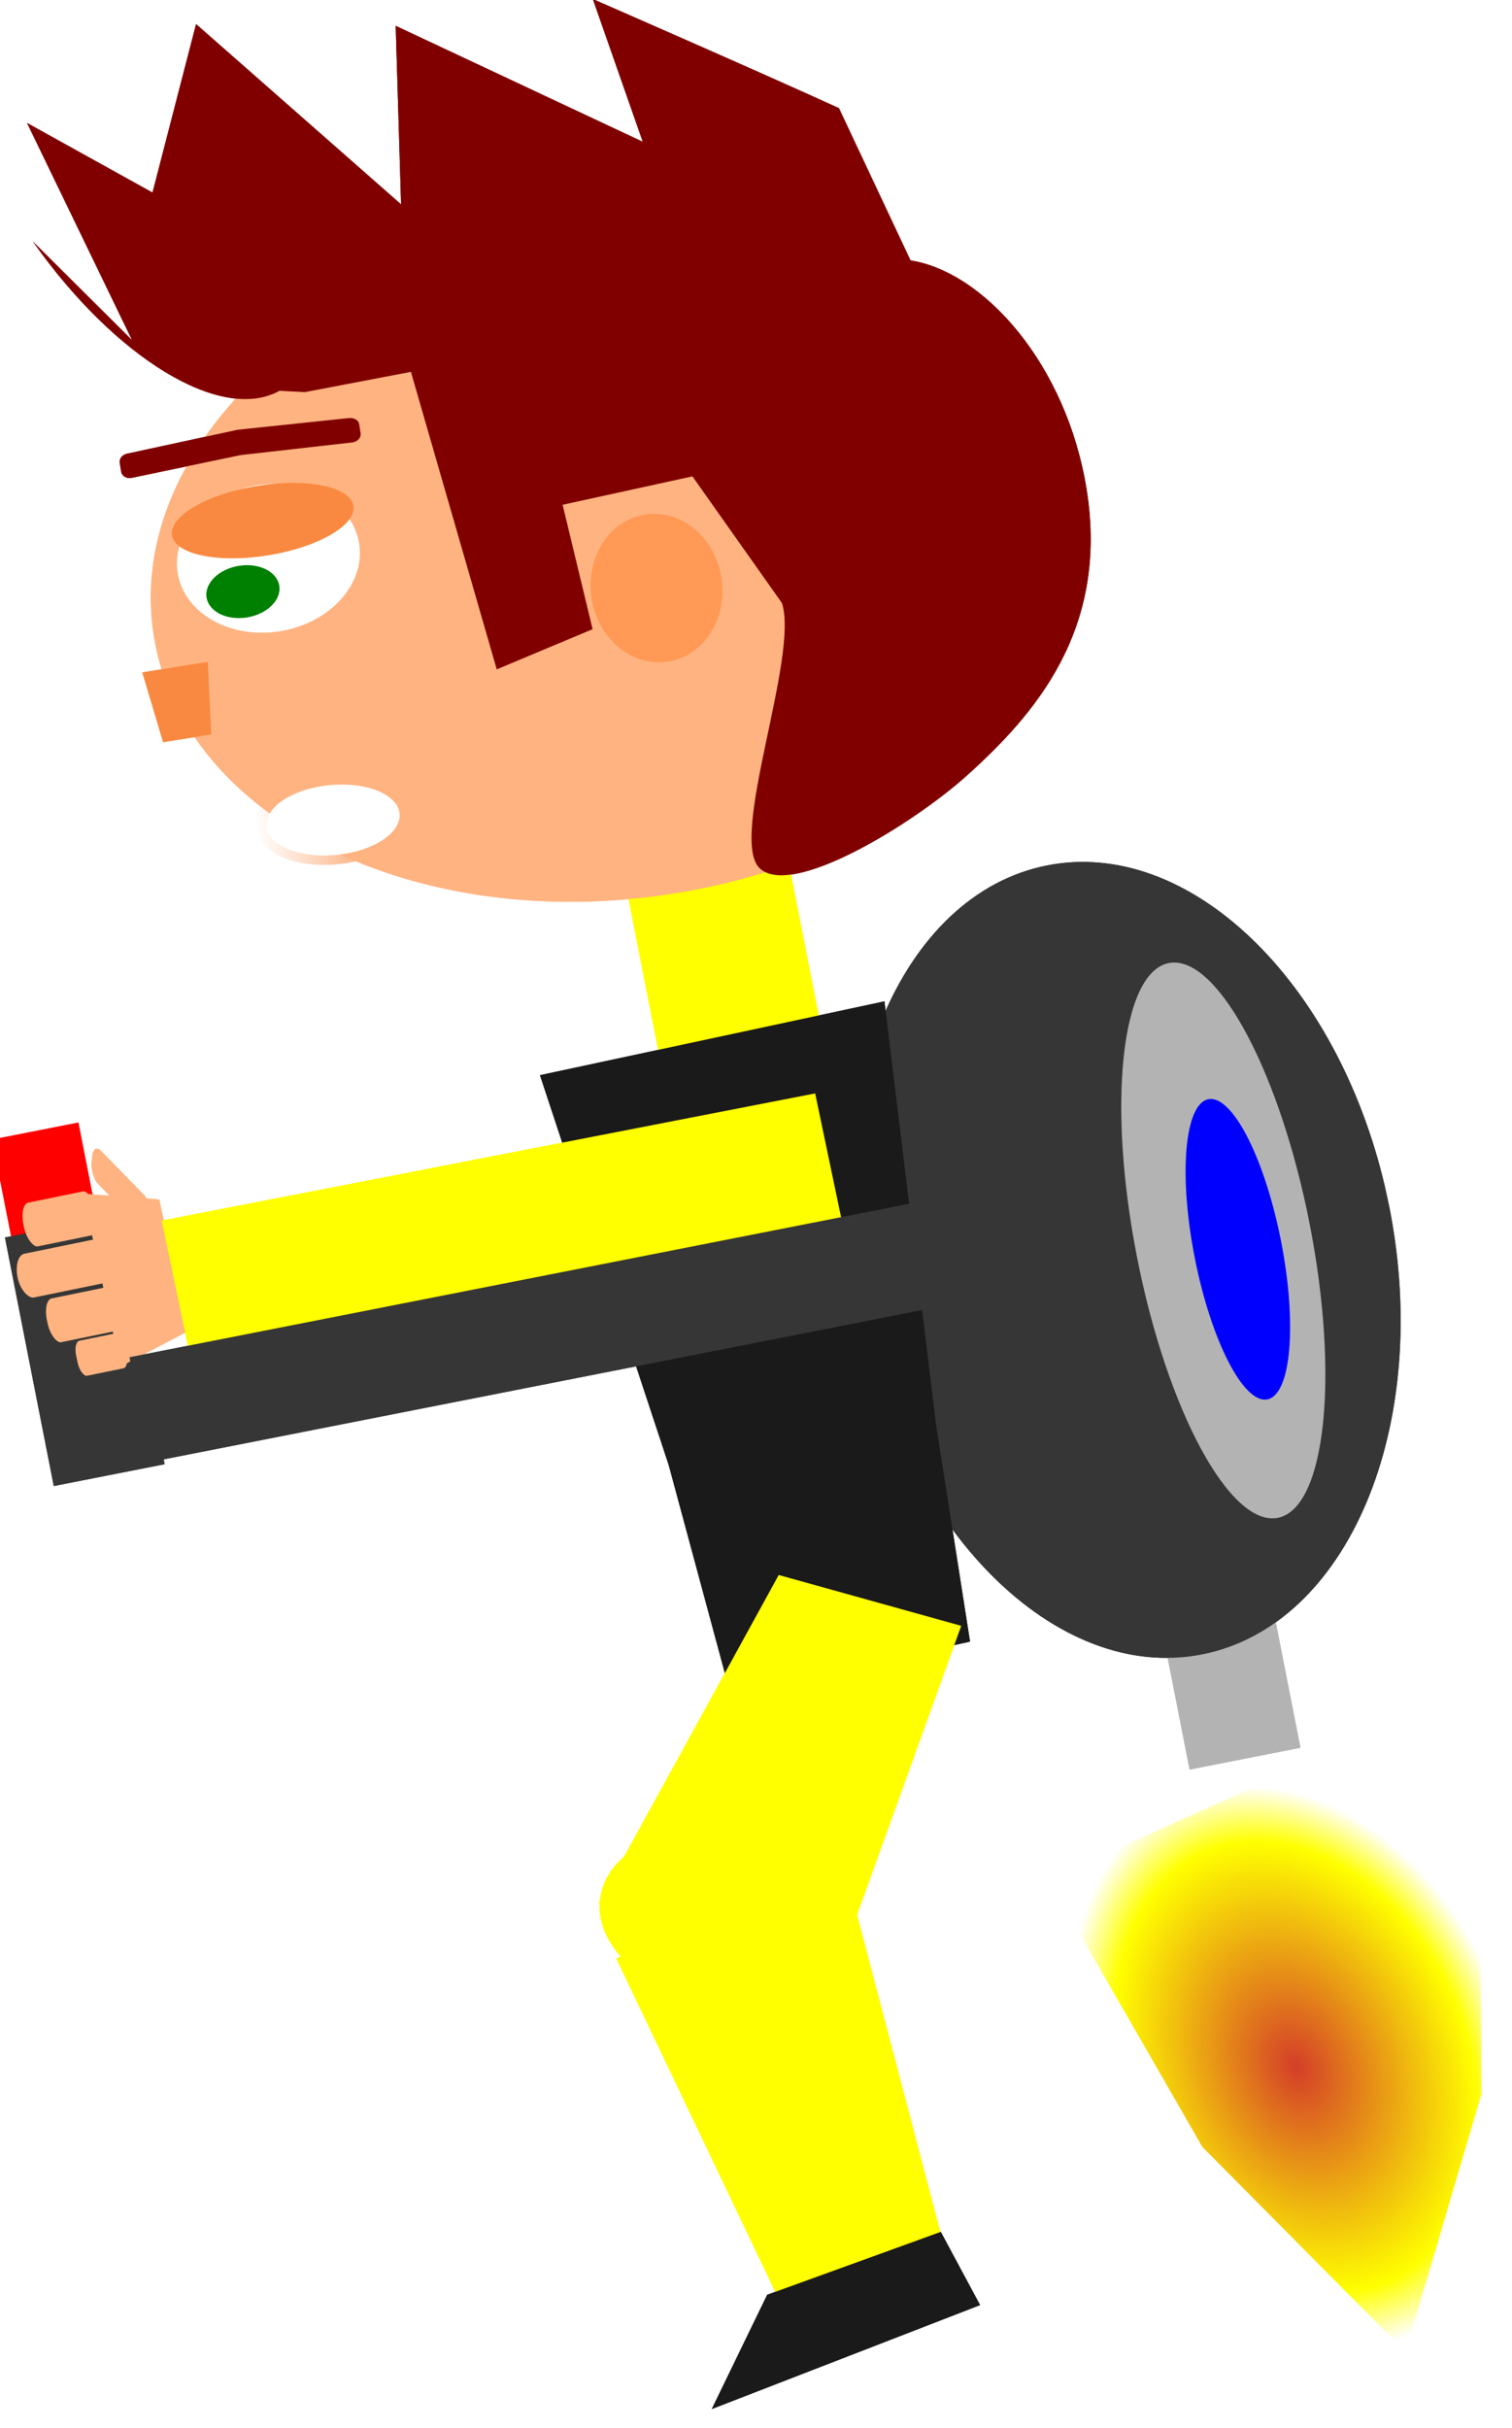 <?xml version="1.0" encoding="UTF-8" standalone="no"?>
<!-- Created with Inkscape (http://www.inkscape.org/) -->

<svg
   xmlns:dc="http://purl.org/dc/elements/1.1/"
   xmlns:cc="http://creativecommons.org/ns#"
   xmlns:rdf="http://www.w3.org/1999/02/22-rdf-syntax-ns#"
   xmlns:svg="http://www.w3.org/2000/svg"
   xmlns="http://www.w3.org/2000/svg"
   xmlns:xlink="http://www.w3.org/1999/xlink"
   xmlns:sodipodi="http://sodipodi.sourceforge.net/DTD/sodipodi-0.dtd"
   xmlns:inkscape="http://www.inkscape.org/namespaces/inkscape"
   width="43"
   height="69"
   id="svg4134"
   version="1.1"
   inkscape:version="0.48.5 r10040"
   sodipodi:docname="loop_left_06.svg">
  <defs
     id="defs4136">
    <linearGradient
       id="linearGradient3855">
      <stop
         style="stop-color:#d43e28;stop-opacity:1;"
         offset="0"
         id="stop3857" />
      <stop
         id="stop3863"
         offset="0.8"
         style="stop-color:#ffff00;stop-opacity:1;" />
      <stop
         style="stop-color:#ffff00;stop-opacity:0;"
         offset="1"
         id="stop3859" />
    </linearGradient>
    <linearGradient
       id="linearGradient3863">
      <stop
         style="stop-color:#3e3e3e;stop-opacity:1;"
         offset="0"
         id="stop3865" />
      <stop
         style="stop-color:#3e3e3e;stop-opacity:0;"
         offset="1"
         id="stop3867" />
    </linearGradient>
    <linearGradient
       id="linearGradient3851">
      <stop
         style="stop-color:#930000;stop-opacity:1;"
         offset="0"
         id="stop3853" />
      <stop
         style="stop-color:#80ff4e;stop-opacity:0;"
         offset="1"
         id="stop3855" />
    </linearGradient>
    <linearGradient
       id="linearGradient3843">
      <stop
         style="stop-color:#848484;stop-opacity:1;"
         offset="0"
         id="stop3845" />
      <stop
         style="stop-color:#fbb364;stop-opacity:0;"
         offset="1"
         id="stop3847" />
    </linearGradient>
    <linearGradient
       id="linearGradient3833">
      <stop
         style="stop-color:#4e4e4e;stop-opacity:1;"
         offset="0"
         id="stop3835" />
      <stop
         style="stop-color:#000000;stop-opacity:0;"
         offset="1"
         id="stop3837" />
    </linearGradient>
    <linearGradient
       inkscape:collect="always"
       xlink:href="#linearGradient4427"
       id="linearGradient4433"
       x1="354.44"
       y1="262.362"
       x2="390.56"
       y2="262.362"
       gradientUnits="userSpaceOnUse" />
    <linearGradient
       inkscape:collect="always"
       id="linearGradient4427">
      <stop
         style="stop-color:#f98940;stop-opacity:1;"
         offset="0"
         id="stop4429" />
      <stop
         style="stop-color:#f98940;stop-opacity:0;"
         offset="1"
         id="stop4431" />
    </linearGradient>
    <radialGradient
       inkscape:collect="always"
       xlink:href="#linearGradient3855"
       id="radialGradient4031"
       cx="30.42"
       cy="57.147"
       fx="30.42"
       fy="57.147"
       r="4.044"
       gradientTransform="matrix(1,0,0,0.956,0,2.514)"
       gradientUnits="userSpaceOnUse" />
    <filter
       inkscape:label="Motion blur, horizontal"
       inkscape:menu="Blurs"
       inkscape:menu-tooltip="Blur as if the object flies horizontally; adjust Standard Deviation to vary force"
       color-interpolation-filters="sRGB"
       id="filter3134">
      <feGaussianBlur
         in="SourceGraphic"
         stdDeviation="5 0.01"
         id="feGaussianBlur3136" />
    </filter>
  </defs>
  <sodipodi:namedview
     id="base"
     pagecolor="#ffffff"
     bordercolor="#666666"
     borderopacity="1.0"
     inkscape:pageopacity="0.0"
     inkscape:pageshadow="2"
     inkscape:zoom="5.6568542"
     inkscape:cx="-26.247178"
     inkscape:cy="31.305862"
     inkscape:document-units="px"
     inkscape:current-layer="layer1"
     showgrid="false"
     fit-margin-top="0"
     fit-margin-left="0"
     fit-margin-right="0"
     fit-margin-bottom="0"
     inkscape:window-width="1366"
     inkscape:window-height="721"
     inkscape:window-x="0"
     inkscape:window-y="25"
     inkscape:window-maximized="1" />
  <g
     inkscape:label="Capa 1"
     inkscape:groupmode="layer"
     id="layer1"
     transform="translate(-328.449,-498.972)">
    <rect
       style="color:#000000;fill:#b3b3b3;fill-opacity:1;fill-rule:nonzero;stroke:none;stroke-width:2.164;marker:none;visibility:visible;display:inline;overflow:visible;enable-background:accumulate"
       id="rect4134"
       width="3.214"
       height="4.643"
       x="249.486"
       y="604.344"
       transform="matrix(0.981,-0.193,0.193,0.981,0,0)" />
    <g
       id="g3919"
       transform="matrix(0.981,-0.193,0.216,1.099,-117.563,-5.681)">
      <rect
         y="547.303"
         x="333.915"
         height="8.571"
         width="2.5"
         id="rect3898"
         style="color:#000000;fill:#ff0000;fill-opacity:1;fill-rule:nonzero;stroke:none;stroke-width:1.874;marker:none;visibility:visible;display:inline;overflow:visible;enable-background:accumulate" />
      <rect
         y="549.803"
         x="333.736"
         height="6.429"
         width="3.214"
         id="rect3900"
         style="color:#000000;fill:#363636;fill-opacity:1;fill-rule:nonzero;stroke:none;stroke-width:1.602;marker:none;visibility:visible;display:inline;overflow:visible;enable-background:accumulate" />
    </g>
    <path
       sodipodi:type="arc"
       style="color:#000000;fill:#363636;fill-opacity:1;fill-rule:nonzero;stroke:none;stroke-width:1.874;marker:none;visibility:visible;display:inline;overflow:visible;enable-background:accumulate"
       id="path3859"
       sodipodi:cx="30.089285"
       sodipodi:cy="42.738739"
       sodipodi:rx="8.3035717"
       sodipodi:ry="11.428572"
       d="m 38.393,42.739 c 0,6.312 -3.718,11.429 -8.304,11.429 -4.586,0 -8.304,-5.117 -8.304,-11.429 0,-6.312 3.718,-11.429 8.304,-11.429 4.426,0 8.074,4.778 8.293,10.862"
       transform="matrix(0.907,-0.179,0.193,0.981,324.893,498.239)"
       sodipodi:start="0"
       sodipodi:end="6.2336167"
       sodipodi:open="true" />
    <rect
       y="580.565"
       x="-243.272"
       height="6.777"
       width="4.669"
       id="rect3349"
       style="color:#000000;fill:#ffff00;fill-opacity:1;fill-rule:nonzero;stroke:none;stroke-width:0.84;marker:none;visibility:visible;display:inline;overflow:visible;enable-background:accumulate"
       inkscape:transform-center-x="6.2464861"
       inkscape:transform-center-y="-18.020419"
       transform="matrix(-0.981,0.193,0.193,0.981,0,0)" />
    <path
       transform="matrix(-0.134,0.021,0.016,0.098,386.44,482.293)"
       d="m 431.429,262.362 c 0,52.862 -44.132,95.714 -98.571,95.714 -54.44,0 -98.571,-42.853 -98.571,-95.714 0,-52.862 44.132,-95.714 98.571,-95.714 54.439,0 98.571,42.853 98.571,95.714 z"
       sodipodi:ry="95.714287"
       sodipodi:rx="98.571426"
       sodipodi:cy="262.36218"
       sodipodi:cx="332.85715"
       id="path3351"
       style="color:#000000;fill:#ffb380;fill-opacity:1;fill-rule:nonzero;stroke:none;stroke-width:0.84;marker:none;visibility:visible;display:inline;overflow:visible;enable-background:accumulate"
       sodipodi:type="arc"
       inkscape:transform-center-x="1.7124266"
       inkscape:transform-center-y="-9.7755581" />
    <path
       sodipodi:nodetypes="ccccccc"
       inkscape:connector-curvature="0"
       id="path3357"
       d="m 353.602,527.431 -9.797,2.099 3.662,11.082 1.762,6.526 6.807,-1.51 -0.967,-6.172 z"
       style="color:#000000;fill:#1a1a1a;fill-opacity:1;fill-rule:nonzero;stroke:none;stroke-width:0.84;marker:none;visibility:visible;display:inline;overflow:visible;enable-background:accumulate"
       inkscape:transform-center-x="3.8103131"
       inkscape:transform-center-y="-7.4976938" />
    <path
       sodipodi:type="arc"
       style="color:#000000;fill:#ffffff;fill-opacity:1;fill-rule:nonzero;stroke:none;stroke-width:1;marker:none;visibility:visible;display:inline;overflow:visible;enable-background:accumulate"
       id="path3392"
       sodipodi:cx="329"
       sodipodi:cy="230.86218"
       sodipodi:rx="15"
       sodipodi:ry="14.5"
       d="m 344,230.862 c 0,8.008 -6.716,14.5 -15,14.5 -8.284,0 -15,-6.492 -15,-14.5 0,-8.008 6.716,-14.5 15,-14.5 8.284,0 15,6.492 15,14.5 z"
       transform="matrix(-0.172,0.028,0.023,0.143,387.361,472.613)"
       inkscape:transform-center-x="11.833573"
       inkscape:transform-center-y="-10.24685" />
    <path
       d="m 344,230.862 c 0,8.008 -6.716,14.5 -15,14.5 -8.284,0 -15,-6.492 -15,-14.5 0,-8.008 6.716,-14.5 15,-14.5 8.284,0 15,6.492 15,14.5 z"
       sodipodi:ry="14.5"
       sodipodi:rx="15"
       sodipodi:cy="230.86218"
       sodipodi:cx="329"
       id="path3394"
       style="color:#000000;fill:#f98940;fill-opacity:1;fill-rule:nonzero;stroke:none;stroke-width:0.84;marker:none;visibility:visible;display:inline;overflow:visible;enable-background:accumulate"
       sodipodi:type="arc"
       transform="matrix(-0.172,0.028,0.011,0.068,389.969,488.858)"
       inkscape:transform-center-x="12.008358"
       inkscape:transform-center-y="-11.335544" />
    <path
       sodipodi:type="arc"
       style="color:#000000;fill:#008000;fill-opacity:1;fill-rule:nonzero;stroke:none;stroke-width:0.84;marker:none;visibility:visible;display:inline;overflow:visible;enable-background:accumulate"
       id="path3396"
       sodipodi:cx="329.1582"
       sodipodi:cy="240.07327"
       sodipodi:rx="6.0104074"
       sodipodi:ry="5.126524"
       d="m 335.169,240.073 c 0,2.831 -2.691,5.127 -6.01,5.127 -3.319,0 -6.01,-2.295 -6.01,-5.127 0,-2.831 2.691,-5.127 6.01,-5.127 3.319,0 6.01,2.295 6.01,5.127 z"
       transform="matrix(-0.172,0.028,0.023,0.143,386.451,472.24)"
       inkscape:transform-center-x="12.559067"
       inkscape:transform-center-y="-9.2965996" />
    <path
       transform="matrix(-0.122,0.013,0.014,0.104,379.691,490.15)"
       d="m 388,262.362 c 0,5.247 -6.94,9.5 -15.5,9.5 -8.56,0 -15.5,-4.253 -15.5,-9.5 0,-5.247 6.94,-9.5 15.5,-9.5 8.56,0 15.5,4.253 15.5,9.5 z"
       sodipodi:ry="9.5"
       sodipodi:rx="15.5"
       sodipodi:cy="262.36218"
       sodipodi:cx="372.5"
       id="path3398"
       style="color:#000000;fill:#ffffff;fill-opacity:1;fill-rule:nonzero;stroke:url(#linearGradient4433);stroke-width:5.119;stroke-miterlimit:4;stroke-opacity:1;stroke-dasharray:none;marker:none;visibility:visible;display:inline;overflow:visible;enable-background:accumulate"
       sodipodi:type="arc"
       inkscape:transform-center-x="9.9645204"
       inkscape:transform-center-y="-2.9690277" />
    <path
       style="color:#000000;fill:#800000;fill-opacity:1;fill-rule:nonzero;stroke:none;stroke-width:5;marker:none;visibility:visible;display:inline;overflow:visible;enable-background:accumulate"
       d="m 332.079,511.863 3.128,-0.677 3.161,-0.332 c 0.146,-0.015 0.277,0.055 0.296,0.175 l 0.041,0.257 c 0.019,0.12 -0.082,0.236 -0.226,0.259 l -3.186,0.361 -3.102,0.648 c -0.143,0.03 -0.277,-0.055 -0.296,-0.175 l -0.041,-0.257 c -0.019,-0.12 0.082,-0.236 0.226,-0.259 z"
       id="path3402"
       inkscape:connector-curvature="0"
       sodipodi:nodetypes="scsssscssss"
       inkscape:transform-center-x="12.549657"
       inkscape:transform-center-y="-13.316871" />
    <path
       sodipodi:nodetypes="ccccc"
       inkscape:connector-curvature="0"
       id="path3404"
       d="m 334.359,517.783 -1.862,0.299 0.591,1.983 1.368,-0.22 z"
       style="color:#000000;fill:#f98940;fill-opacity:1;fill-rule:nonzero;stroke:none;stroke-width:0.425;marker:none;visibility:visible;display:inline;overflow:visible;enable-background:accumulate"
       inkscape:transform-center-x="14.35087"
       inkscape:transform-center-y="-6.0983853" />
    <path
       d="m 344,230.862 c 0,8.008 -6.716,14.5 -15,14.5 -8.284,0 -15,-6.492 -15,-14.5 0,-8.008 6.716,-14.5 15,-14.5 8.284,0 15,6.492 15,14.5 z"
       sodipodi:ry="14.5"
       sodipodi:rx="15"
       sodipodi:cy="230.86218"
       sodipodi:cx="329"
       id="path3406"
       style="color:#000000;fill:#ff9955;fill-opacity:1;fill-rule:nonzero;stroke:none;stroke-width:0.84;marker:none;visibility:visible;display:inline;overflow:visible;enable-background:accumulate"
       sodipodi:type="arc"
       transform="matrix(-0.123,0.02,0.023,0.144,382.277,475.862)"
       inkscape:transform-center-x="0.53596164"
       inkscape:transform-center-y="-9.3645807" />
    <path
       style="fill:#800000;stroke:none"
       d="m 339.702,499.706 7.027,3.296 -1.421,-4.057 c 0,0 4.816,2.102 7,3.101 l 2.035,4.326 c 2.117,0.338 4.443,2.984 5.009,6.512 0.644,4.015 -1.521,6.425 -3.376,8.103 -1.564,1.414 -5.016,3.517 -5.92,2.665 -0.903,-0.852 1.125,-6.007 0.631,-7.54 l -2.546,-3.601 -3.692,0.807 0.853,3.536 -2.726,1.142 -2.441,-8.455 -3.016,0.576 -0.719,-0.038 c -1.663,0.92 -4.683,-0.931 -7.018,-4.246 l 2.823,2.808 -2.988,-6.175 3.569,1.979 1.239,-4.789 5.83,5.124 z"
       id="path3410"
       inkscape:connector-curvature="0"
       sodipodi:nodetypes="cccccsssccccccccccccccc"
       inkscape:transform-center-x="3.7344145"
       inkscape:transform-center-y="-13.626866" />
    <g
       id="g3416"
       transform="matrix(-0.019,-0.088,-0.039,0.008,348.625,540.745)"
       inkscape:transform-center-x="7.4735185"
       inkscape:transform-center-y="0.96237927">
      <path
         sodipodi:nodetypes="ccccc"
         inkscape:connector-curvature="0"
         id="path3418"
         d="m 75.937,343.493 42.58,0 6.641,52.316 -55.861,0 z"
         style="color:#000000;fill:#ffb380;fill-opacity:1;fill-rule:nonzero;stroke:none;stroke-width:0.84;marker:none;visibility:visible;display:inline;overflow:visible;enable-background:accumulate" />
      <rect
         ry="4.518"
         y="389.393"
         x="68.589"
         height="35.641"
         width="11.314"
         id="rect3420"
         style="color:#000000;fill:#ffb380;fill-opacity:1;fill-rule:nonzero;stroke:none;stroke-width:0.84;marker:none;visibility:visible;display:inline;overflow:visible;enable-background:accumulate" />
      <rect
         ry="6.554"
         y="388.389"
         x="80.61"
         height="51.705"
         width="14.142"
         id="rect3422"
         style="color:#000000;fill:#ffb380;fill-opacity:1;fill-rule:nonzero;stroke:none;stroke-width:0.84;marker:none;visibility:visible;display:inline;overflow:visible;enable-background:accumulate" />
      <rect
         ry="8.336"
         y="388.389"
         x="96.167"
         height="65.761"
         width="14.142"
         id="rect3424"
         style="color:#000000;fill:#ffb380;fill-opacity:1;fill-rule:nonzero;stroke:none;stroke-width:0.84;marker:none;visibility:visible;display:inline;overflow:visible;enable-background:accumulate" />
      <rect
         ry="6.745"
         y="388.891"
         x="111.723"
         height="53.211"
         width="14.142"
         id="rect3426"
         style="color:#000000;fill:#ffb380;fill-opacity:1;fill-rule:nonzero;stroke:none;stroke-width:0.84;marker:none;visibility:visible;display:inline;overflow:visible;enable-background:accumulate" />
      <rect
         transform="matrix(0.815,-0.579,0.574,0.819,0,0)"
         ry="4.905"
         y="352.986"
         x="-116.151"
         height="38.696"
         width="12.256"
         id="rect3428"
         style="color:#000000;fill:#ffb380;fill-opacity:1;fill-rule:nonzero;stroke:none;stroke-width:0.84;marker:none;visibility:visible;display:inline;overflow:visible;enable-background:accumulate" />
    </g>
    <path
       sodipodi:nodetypes="ccccc"
       inkscape:transform-center-y="2.8443071"
       inkscape:transform-center-x="1.9141036"
       style="color:#000000;fill:#ffff00;fill-opacity:1;fill-rule:nonzero;stroke:none;stroke-width:0.84;marker:none;visibility:visible;display:inline;overflow:visible;enable-background:accumulate"
       d="m 355.785,545.18 -5.19,-1.445 -5.123,9.324 6.544,2.568 z"
       id="path3160"
       inkscape:connector-curvature="0" />
    <path
       inkscape:transform-center-x="-2.2049092"
       style="color:#000000;fill:#ffff00;fill-opacity:1;fill-rule:nonzero;stroke:none;stroke-width:0.84;marker:none;visibility:visible;display:inline;overflow:visible;enable-background:accumulate"
       d="m 352.523,552.256 -6.549,2.375 4.579,9.595 4.671,-1.691 z"
       id="path3162"
       inkscape:connector-curvature="0"
       sodipodi:nodetypes="ccccc"
       inkscape:transform-center-y="5.0653573" />
    <path
       inkscape:transform-center-y="11.747137"
       inkscape:transform-center-x="-4.1119741"
       style="color:#000000;fill:#1a1a1a;fill-opacity:1;fill-rule:nonzero;stroke:none;stroke-width:3.088;marker:none;visibility:visible;display:inline;overflow:visible;enable-background:accumulate"
       d="m 355.204,562.404 -4.937,1.788 -1.576,3.248 7.631,-2.955 z"
       id="path3164"
       inkscape:connector-curvature="0"
       sodipodi:nodetypes="ccccc" />
    <path
       sodipodi:type="arc"
       style="color:#000000;fill:#ffff00;fill-opacity:1;fill-rule:nonzero;stroke:none;stroke-width:1;marker:none;visibility:visible;display:inline;overflow:visible;enable-background:accumulate"
       id="path3166"
       sodipodi:cx="85.294754"
       sodipodi:cy="57.072777"
       sodipodi:rx="3.800699"
       sodipodi:ry="2.032932"
       d="m 89.095,57.073 c 0,1.123 -1.702,2.033 -3.801,2.033 -2.099,0 -3.801,-0.91 -3.801,-2.033 0,-1.123 1.702,-2.033 3.801,-2.033 2.026,0 3.696,0.85 3.796,1.932"
       transform="matrix(-0.892,-0.126,-0.125,1.178,432.118,496.965)"
       sodipodi:start="0"
       sodipodi:end="6.2336167"
       sodipodi:open="true"
       inkscape:transform-center-x="-0.55126228"
       inkscape:transform-center-y="1.2627019" />
    <path
       sodipodi:type="arc"
       style="color:#000000;fill:#b3b3b3;fill-opacity:1;fill-rule:nonzero;stroke:none;stroke-width:1.874;marker:none;visibility:visible;display:inline;overflow:visible;enable-background:accumulate"
       id="path3886"
       sodipodi:cx="28.482143"
       sodipodi:cy="38.095882"
       sodipodi:rx="1.875"
       sodipodi:ry="8.0357141"
       d="m 30.357,38.096 c 0,4.438 -0.839,8.036 -1.875,8.036 -1.036,0 -1.875,-3.598 -1.875,-8.036 0,-4.438 0.839,-8.036 1.875,-8.036 0.999,0 1.823,3.36 1.873,7.638"
       transform="matrix(1.308,-0.258,0.193,0.981,318.632,504.203)"
       sodipodi:start="0"
       sodipodi:end="6.2336167"
       sodipodi:open="true" />
    <path
       sodipodi:type="arc"
       style="color:#000000;fill:#0000ff;fill-opacity:1;fill-rule:nonzero;stroke:none;stroke-width:1.874;marker:none;visibility:visible;display:inline;overflow:visible;enable-background:accumulate"
       id="path3890"
       sodipodi:cx="26.964285"
       sodipodi:cy="41.578026"
       sodipodi:rx="1.25"
       sodipodi:ry="1.6964285"
       d="m 28.214,41.578 c 0,0.937 -0.56,1.696 -1.25,1.696 -0.69,0 -1.25,-0.76 -1.25,-1.696 0,-0.937 0.56,-1.696 1.25,-1.696 0.666,0 1.215,0.709 1.248,1.612"
       transform="matrix(0.981,-0.193,0.495,2.515,316.62,435.114)"
       sodipodi:start="0"
       sodipodi:end="6.2336167"
       sodipodi:open="true" />
    <rect
       style="color:#000000;fill:#ffff00;fill-opacity:1;fill-rule:nonzero;stroke:none;stroke-width:0.942;marker:none;visibility:visible;display:inline;overflow:visible;enable-background:accumulate"
       id="rect3927"
       width="3.873"
       height="18.924"
       x="587.356"
       y="-235.462"
       inkscape:transform-center-y="1.2595628"
       transform="matrix(0.205,0.979,-0.982,0.191,0,0)"
       inkscape:transform-center-x="6.4844043" />
    <rect
       style="color:#000000;fill:#363636;fill-opacity:1;fill-rule:nonzero;stroke:none;stroke-width:1.802;marker:none;visibility:visible;display:inline;overflow:visible;enable-background:accumulate"
       id="rect3946"
       width="23.929"
       height="3.036"
       x="222.162"
       y="591.665"
       transform="matrix(0.981,-0.193,0.193,0.981,0,0)" />
    <path
       sodipodi:type="star"
       style="color:#000000;fill:url(#radialGradient4031);fill-opacity:1;fill-rule:nonzero;stroke:none;stroke-width:2.164;marker:none;visibility:visible;display:inline;overflow:visible;enable-background:accumulate"
       id="path3085"
       sodipodi:sides="3"
       sodipodi:cx="30"
       sodipodi:cy="57.950069"
       sodipodi:r1="4.744761"
       sodipodi:r2="3.0700665"
       sodipodi:arg1="0.34555558"
       sodipodi:arg2="1.3927531"
       inkscape:flatsided="false"
       inkscape:rounded="0"
       inkscape:randomized="0"
       d="m 34.464,59.557 -3.921,1.414 -4.168,0.041 0.735,-4.103 2.048,-3.63 3.185,2.688 z"
       transform="matrix(-1.569,-0.086,-0.291,-2.066,429.674,678.398)" />
    <g
       id="g3100"
       style="filter:url(#filter3134)">
      <rect
         style="color:#000000;fill:#b3b3b3;fill-opacity:1;fill-rule:nonzero;stroke:none;stroke-width:2.164;marker:none;visibility:visible;display:inline;overflow:visible;enable-background:accumulate"
         id="rect3035"
         width="3.214"
         height="4.643"
         x="249.486"
         y="604.344"
         transform="matrix(0.981,-0.193,0.193,0.981,0,0)" />
      <g
         id="g3037"
         transform="matrix(0.981,-0.193,0.216,1.099,-117.563,-5.681)">
        <rect
           y="547.303"
           x="333.915"
           height="8.571"
           width="2.5"
           id="rect3039"
           style="color:#000000;fill:#ff0000;fill-opacity:1;fill-rule:nonzero;stroke:none;stroke-width:1.874;marker:none;visibility:visible;display:inline;overflow:visible;enable-background:accumulate" />
        <rect
           y="549.803"
           x="333.736"
           height="6.429"
           width="3.214"
           id="rect3041"
           style="color:#000000;fill:#363636;fill-opacity:1;fill-rule:nonzero;stroke:none;stroke-width:1.602;marker:none;visibility:visible;display:inline;overflow:visible;enable-background:accumulate" />
      </g>
      <path
         sodipodi:type="arc"
         style="color:#000000;fill:#363636;fill-opacity:1;fill-rule:nonzero;stroke:none;stroke-width:1.874;marker:none;visibility:visible;display:inline;overflow:visible;enable-background:accumulate"
         id="path3043"
         sodipodi:cx="30.089285"
         sodipodi:cy="42.738739"
         sodipodi:rx="8.3035717"
         sodipodi:ry="11.428572"
         d="m 38.393,42.739 c 0,6.312 -3.718,11.429 -8.304,11.429 -4.586,0 -8.304,-5.117 -8.304,-11.429 0,-6.312 3.718,-11.429 8.304,-11.429 4.426,0 8.074,4.778 8.293,10.862"
         transform="matrix(0.907,-0.179,0.193,0.981,324.893,498.239)"
         sodipodi:start="0"
         sodipodi:end="6.2336167"
         sodipodi:open="true" />
      <rect
         y="580.565"
         x="-243.272"
         height="6.777"
         width="4.669"
         id="rect3045"
         style="color:#000000;fill:#ffff00;fill-opacity:1;fill-rule:nonzero;stroke:none;stroke-width:0.84;marker:none;visibility:visible;display:inline;overflow:visible;enable-background:accumulate"
         inkscape:transform-center-x="6.2464861"
         inkscape:transform-center-y="-18.020419"
         transform="matrix(-0.981,0.193,0.193,0.981,0,0)" />
      <path
         transform="matrix(-0.134,0.021,0.016,0.098,386.44,482.293)"
         d="m 431.429,262.362 c 0,52.862 -44.132,95.714 -98.571,95.714 -54.44,0 -98.571,-42.853 -98.571,-95.714 0,-52.862 44.132,-95.714 98.571,-95.714 54.439,0 98.571,42.853 98.571,95.714 z"
         sodipodi:ry="95.714287"
         sodipodi:rx="98.571426"
         sodipodi:cy="262.36218"
         sodipodi:cx="332.85715"
         id="path3047"
         style="color:#000000;fill:#ffb380;fill-opacity:1;fill-rule:nonzero;stroke:none;stroke-width:0.84;marker:none;visibility:visible;display:inline;overflow:visible;enable-background:accumulate"
         sodipodi:type="arc"
         inkscape:transform-center-x="1.7124266"
         inkscape:transform-center-y="-9.7755581" />
      <path
         sodipodi:nodetypes="ccccccc"
         inkscape:connector-curvature="0"
         id="path3049"
         d="m 353.602,527.431 -9.797,2.099 3.662,11.082 1.762,6.526 6.807,-1.51 -0.967,-6.172 z"
         style="color:#000000;fill:#1a1a1a;fill-opacity:1;fill-rule:nonzero;stroke:none;stroke-width:0.84;marker:none;visibility:visible;display:inline;overflow:visible;enable-background:accumulate"
         inkscape:transform-center-x="3.8103131"
         inkscape:transform-center-y="-7.4976938" />
      <path
         sodipodi:type="arc"
         style="color:#000000;fill:#ffffff;fill-opacity:1;fill-rule:nonzero;stroke:none;stroke-width:1;marker:none;visibility:visible;display:inline;overflow:visible;enable-background:accumulate"
         id="path3051"
         sodipodi:cx="329"
         sodipodi:cy="230.86218"
         sodipodi:rx="15"
         sodipodi:ry="14.5"
         d="m 344,230.862 c 0,8.008 -6.716,14.5 -15,14.5 -8.284,0 -15,-6.492 -15,-14.5 0,-8.008 6.716,-14.5 15,-14.5 8.284,0 15,6.492 15,14.5 z"
         transform="matrix(-0.172,0.028,0.023,0.143,387.361,472.613)"
         inkscape:transform-center-x="11.833573"
         inkscape:transform-center-y="-10.24685" />
      <path
         d="m 344,230.862 c 0,8.008 -6.716,14.5 -15,14.5 -8.284,0 -15,-6.492 -15,-14.5 0,-8.008 6.716,-14.5 15,-14.5 8.284,0 15,6.492 15,14.5 z"
         sodipodi:ry="14.5"
         sodipodi:rx="15"
         sodipodi:cy="230.86218"
         sodipodi:cx="329"
         id="path3053"
         style="color:#000000;fill:#f98940;fill-opacity:1;fill-rule:nonzero;stroke:none;stroke-width:0.84;marker:none;visibility:visible;display:inline;overflow:visible;enable-background:accumulate"
         sodipodi:type="arc"
         transform="matrix(-0.172,0.028,0.011,0.068,389.969,488.858)"
         inkscape:transform-center-x="12.008358"
         inkscape:transform-center-y="-11.335544" />
      <path
         sodipodi:type="arc"
         style="color:#000000;fill:#008000;fill-opacity:1;fill-rule:nonzero;stroke:none;stroke-width:0.84;marker:none;visibility:visible;display:inline;overflow:visible;enable-background:accumulate"
         id="path3055"
         sodipodi:cx="329.1582"
         sodipodi:cy="240.07327"
         sodipodi:rx="6.0104074"
         sodipodi:ry="5.126524"
         d="m 335.169,240.073 c 0,2.831 -2.691,5.127 -6.01,5.127 -3.319,0 -6.01,-2.295 -6.01,-5.127 0,-2.831 2.691,-5.127 6.01,-5.127 3.319,0 6.01,2.295 6.01,5.127 z"
         transform="matrix(-0.172,0.028,0.023,0.143,386.451,472.24)"
         inkscape:transform-center-x="12.559067"
         inkscape:transform-center-y="-9.2965996" />
      <path
         transform="matrix(-0.122,0.013,0.014,0.104,379.691,490.15)"
         d="m 388,262.362 c 0,5.247 -6.94,9.5 -15.5,9.5 -8.56,0 -15.5,-4.253 -15.5,-9.5 0,-5.247 6.94,-9.5 15.5,-9.5 8.56,0 15.5,4.253 15.5,9.5 z"
         sodipodi:ry="9.5"
         sodipodi:rx="15.5"
         sodipodi:cy="262.36218"
         sodipodi:cx="372.5"
         id="path3057"
         style="color:#000000;fill:#ffffff;fill-opacity:1;fill-rule:nonzero;stroke:url(#linearGradient4433);stroke-width:5.119;stroke-miterlimit:4;stroke-opacity:1;stroke-dasharray:none;marker:none;visibility:visible;display:inline;overflow:visible;enable-background:accumulate"
         sodipodi:type="arc"
         inkscape:transform-center-x="9.9645204"
         inkscape:transform-center-y="-2.9690277" />
      <path
         style="color:#000000;fill:#800000;fill-opacity:1;fill-rule:nonzero;stroke:none;stroke-width:5;marker:none;visibility:visible;display:inline;overflow:visible;enable-background:accumulate"
         d="m 332.079,511.863 3.128,-0.677 3.161,-0.332 c 0.146,-0.015 0.277,0.055 0.296,0.175 l 0.041,0.257 c 0.019,0.12 -0.082,0.236 -0.226,0.259 l -3.186,0.361 -3.102,0.648 c -0.143,0.03 -0.277,-0.055 -0.296,-0.175 l -0.041,-0.257 c -0.019,-0.12 0.082,-0.236 0.226,-0.259 z"
         id="path3059"
         inkscape:connector-curvature="0"
         sodipodi:nodetypes="scsssscssss"
         inkscape:transform-center-x="12.549657"
         inkscape:transform-center-y="-13.316871" />
      <path
         sodipodi:nodetypes="ccccc"
         inkscape:connector-curvature="0"
         id="path3061"
         d="m 334.359,517.783 -1.862,0.299 0.591,1.983 1.368,-0.22 z"
         style="color:#000000;fill:#f98940;fill-opacity:1;fill-rule:nonzero;stroke:none;stroke-width:0.425;marker:none;visibility:visible;display:inline;overflow:visible;enable-background:accumulate"
         inkscape:transform-center-x="14.35087"
         inkscape:transform-center-y="-6.0983853" />
      <path
         d="m 344,230.862 c 0,8.008 -6.716,14.5 -15,14.5 -8.284,0 -15,-6.492 -15,-14.5 0,-8.008 6.716,-14.5 15,-14.5 8.284,0 15,6.492 15,14.5 z"
         sodipodi:ry="14.5"
         sodipodi:rx="15"
         sodipodi:cy="230.86218"
         sodipodi:cx="329"
         id="path3063"
         style="color:#000000;fill:#ff9955;fill-opacity:1;fill-rule:nonzero;stroke:none;stroke-width:0.84;marker:none;visibility:visible;display:inline;overflow:visible;enable-background:accumulate"
         sodipodi:type="arc"
         transform="matrix(-0.123,0.02,0.023,0.144,382.277,475.862)"
         inkscape:transform-center-x="0.53596164"
         inkscape:transform-center-y="-9.3645807" />
      <path
         style="fill:#800000;stroke:none"
         d="m 339.702,499.706 7.027,3.296 -1.421,-4.057 c 0,0 4.816,2.102 7,3.101 l 2.035,4.326 c 2.117,0.338 4.443,2.984 5.009,6.512 0.644,4.015 -1.521,6.425 -3.376,8.103 -1.564,1.414 -5.016,3.517 -5.92,2.665 -0.903,-0.852 1.125,-6.007 0.631,-7.54 l -2.546,-3.601 -3.692,0.807 0.853,3.536 -2.726,1.142 -2.441,-8.455 -3.016,0.576 -0.719,-0.038 c -1.663,0.92 -4.683,-0.931 -7.018,-4.246 l 2.823,2.808 -2.988,-6.175 3.569,1.979 1.239,-4.789 5.83,5.124 z"
         id="path3065"
         inkscape:connector-curvature="0"
         sodipodi:nodetypes="cccccsssccccccccccccccc"
         inkscape:transform-center-x="3.7344145"
         inkscape:transform-center-y="-13.626866" />
      <g
         id="g3067"
         transform="matrix(-0.019,-0.088,-0.039,0.008,348.625,540.745)"
         inkscape:transform-center-x="7.4735185"
         inkscape:transform-center-y="0.96237927">
        <path
           sodipodi:nodetypes="ccccc"
           inkscape:connector-curvature="0"
           id="path3069"
           d="m 75.937,343.493 42.58,0 6.641,52.316 -55.861,0 z"
           style="color:#000000;fill:#ffb380;fill-opacity:1;fill-rule:nonzero;stroke:none;stroke-width:0.84;marker:none;visibility:visible;display:inline;overflow:visible;enable-background:accumulate" />
        <rect
           ry="4.518"
           y="389.393"
           x="68.589"
           height="35.641"
           width="11.314"
           id="rect3071"
           style="color:#000000;fill:#ffb380;fill-opacity:1;fill-rule:nonzero;stroke:none;stroke-width:0.84;marker:none;visibility:visible;display:inline;overflow:visible;enable-background:accumulate" />
        <rect
           ry="6.554"
           y="388.389"
           x="80.61"
           height="51.705"
           width="14.142"
           id="rect3073"
           style="color:#000000;fill:#ffb380;fill-opacity:1;fill-rule:nonzero;stroke:none;stroke-width:0.84;marker:none;visibility:visible;display:inline;overflow:visible;enable-background:accumulate" />
        <rect
           ry="8.336"
           y="388.389"
           x="96.167"
           height="65.761"
           width="14.142"
           id="rect3075"
           style="color:#000000;fill:#ffb380;fill-opacity:1;fill-rule:nonzero;stroke:none;stroke-width:0.84;marker:none;visibility:visible;display:inline;overflow:visible;enable-background:accumulate" />
        <rect
           ry="6.745"
           y="388.891"
           x="111.723"
           height="53.211"
           width="14.142"
           id="rect3077"
           style="color:#000000;fill:#ffb380;fill-opacity:1;fill-rule:nonzero;stroke:none;stroke-width:0.84;marker:none;visibility:visible;display:inline;overflow:visible;enable-background:accumulate" />
        <rect
           transform="matrix(0.815,-0.579,0.574,0.819,0,0)"
           ry="4.905"
           y="352.986"
           x="-116.151"
           height="38.696"
           width="12.256"
           id="rect3079"
           style="color:#000000;fill:#ffb380;fill-opacity:1;fill-rule:nonzero;stroke:none;stroke-width:0.84;marker:none;visibility:visible;display:inline;overflow:visible;enable-background:accumulate" />
      </g>
      <path
         sodipodi:nodetypes="ccccc"
         inkscape:transform-center-y="2.8443071"
         inkscape:transform-center-x="1.9141036"
         style="color:#000000;fill:#ffff00;fill-opacity:1;fill-rule:nonzero;stroke:none;stroke-width:0.84;marker:none;visibility:visible;display:inline;overflow:visible;enable-background:accumulate"
         d="m 355.785,545.18 -5.19,-1.445 -5.123,9.324 6.544,2.568 z"
         id="path3081"
         inkscape:connector-curvature="0" />
      <path
         inkscape:transform-center-x="-2.2049092"
         style="color:#000000;fill:#ffff00;fill-opacity:1;fill-rule:nonzero;stroke:none;stroke-width:0.84;marker:none;visibility:visible;display:inline;overflow:visible;enable-background:accumulate"
         d="m 352.523,552.256 -6.549,2.375 4.579,9.595 4.671,-1.691 z"
         id="path3083"
         inkscape:connector-curvature="0"
         sodipodi:nodetypes="ccccc"
         inkscape:transform-center-y="5.0653573" />
      <path
         inkscape:transform-center-y="11.747137"
         inkscape:transform-center-x="-4.1119741"
         style="color:#000000;fill:#1a1a1a;fill-opacity:1;fill-rule:nonzero;stroke:none;stroke-width:3.088;marker:none;visibility:visible;display:inline;overflow:visible;enable-background:accumulate"
         d="m 355.204,562.404 -4.937,1.788 -1.576,3.248 7.631,-2.955 z"
         id="path3086"
         inkscape:connector-curvature="0"
         sodipodi:nodetypes="ccccc" />
      <path
         sodipodi:type="arc"
         style="color:#000000;fill:#ffff00;fill-opacity:1;fill-rule:nonzero;stroke:none;stroke-width:1;marker:none;visibility:visible;display:inline;overflow:visible;enable-background:accumulate"
         id="path3088"
         sodipodi:cx="85.294754"
         sodipodi:cy="57.072777"
         sodipodi:rx="3.800699"
         sodipodi:ry="2.032932"
         d="m 89.095,57.073 c 0,1.123 -1.702,2.033 -3.801,2.033 -2.099,0 -3.801,-0.91 -3.801,-2.033 0,-1.123 1.702,-2.033 3.801,-2.033 2.026,0 3.696,0.85 3.796,1.932"
         transform="matrix(-0.892,-0.126,-0.125,1.178,432.118,496.965)"
         sodipodi:start="0"
         sodipodi:end="6.2336167"
         sodipodi:open="true"
         inkscape:transform-center-x="-0.55126228"
         inkscape:transform-center-y="1.2627019" />
      <path
         sodipodi:type="arc"
         style="color:#000000;fill:#b3b3b3;fill-opacity:1;fill-rule:nonzero;stroke:none;stroke-width:1.874;marker:none;visibility:visible;display:inline;overflow:visible;enable-background:accumulate"
         id="path3090"
         sodipodi:cx="28.482143"
         sodipodi:cy="38.095882"
         sodipodi:rx="1.875"
         sodipodi:ry="8.0357141"
         d="m 30.357,38.096 c 0,4.438 -0.839,8.036 -1.875,8.036 -1.036,0 -1.875,-3.598 -1.875,-8.036 0,-4.438 0.839,-8.036 1.875,-8.036 0.999,0 1.823,3.36 1.873,7.638"
         transform="matrix(1.308,-0.258,0.193,0.981,318.632,504.203)"
         sodipodi:start="0"
         sodipodi:end="6.2336167"
         sodipodi:open="true" />
      <path
         sodipodi:type="arc"
         style="color:#000000;fill:#0000ff;fill-opacity:1;fill-rule:nonzero;stroke:none;stroke-width:1.874;marker:none;visibility:visible;display:inline;overflow:visible;enable-background:accumulate"
         id="path3092"
         sodipodi:cx="26.964285"
         sodipodi:cy="41.578026"
         sodipodi:rx="1.25"
         sodipodi:ry="1.6964285"
         d="m 28.214,41.578 c 0,0.937 -0.56,1.696 -1.25,1.696 -0.69,0 -1.25,-0.76 -1.25,-1.696 0,-0.937 0.56,-1.696 1.25,-1.696 0.666,0 1.215,0.709 1.248,1.612"
         transform="matrix(0.981,-0.193,0.495,2.515,316.62,435.114)"
         sodipodi:start="0"
         sodipodi:end="6.2336167"
         sodipodi:open="true" />
      <rect
         style="color:#000000;fill:#ffff00;fill-opacity:1;fill-rule:nonzero;stroke:none;stroke-width:0.942;marker:none;visibility:visible;display:inline;overflow:visible;enable-background:accumulate"
         id="rect3094"
         width="3.873"
         height="18.924"
         x="587.356"
         y="-235.462"
         inkscape:transform-center-y="1.2595628"
         transform="matrix(0.205,0.979,-0.982,0.191,0,0)"
         inkscape:transform-center-x="6.4844043" />
      <rect
         style="color:#000000;fill:#363636;fill-opacity:1;fill-rule:nonzero;stroke:none;stroke-width:1.802;marker:none;visibility:visible;display:inline;overflow:visible;enable-background:accumulate"
         id="rect3096"
         width="23.929"
         height="3.036"
         x="222.162"
         y="591.665"
         transform="matrix(0.981,-0.193,0.193,0.981,0,0)" />
      <path
         sodipodi:type="star"
         style="color:#000000;fill:url(#radialGradient4031);fill-opacity:1;fill-rule:nonzero;stroke:none;stroke-width:2.164;marker:none;visibility:visible;display:inline;overflow:visible;enable-background:accumulate"
         id="path3098"
         sodipodi:sides="3"
         sodipodi:cx="30"
         sodipodi:cy="57.950069"
         sodipodi:r1="4.744761"
         sodipodi:r2="3.0700665"
         sodipodi:arg1="0.34555558"
         sodipodi:arg2="1.3927531"
         inkscape:flatsided="false"
         inkscape:rounded="0"
         inkscape:randomized="0"
         d="m 34.464,59.557 -3.921,1.414 -4.168,0.041 0.735,-4.103 2.048,-3.63 3.185,2.688 z"
         transform="matrix(-1.569,-0.086,-0.291,-2.066,429.674,678.398)" />
    </g>
  </g>
</svg>
